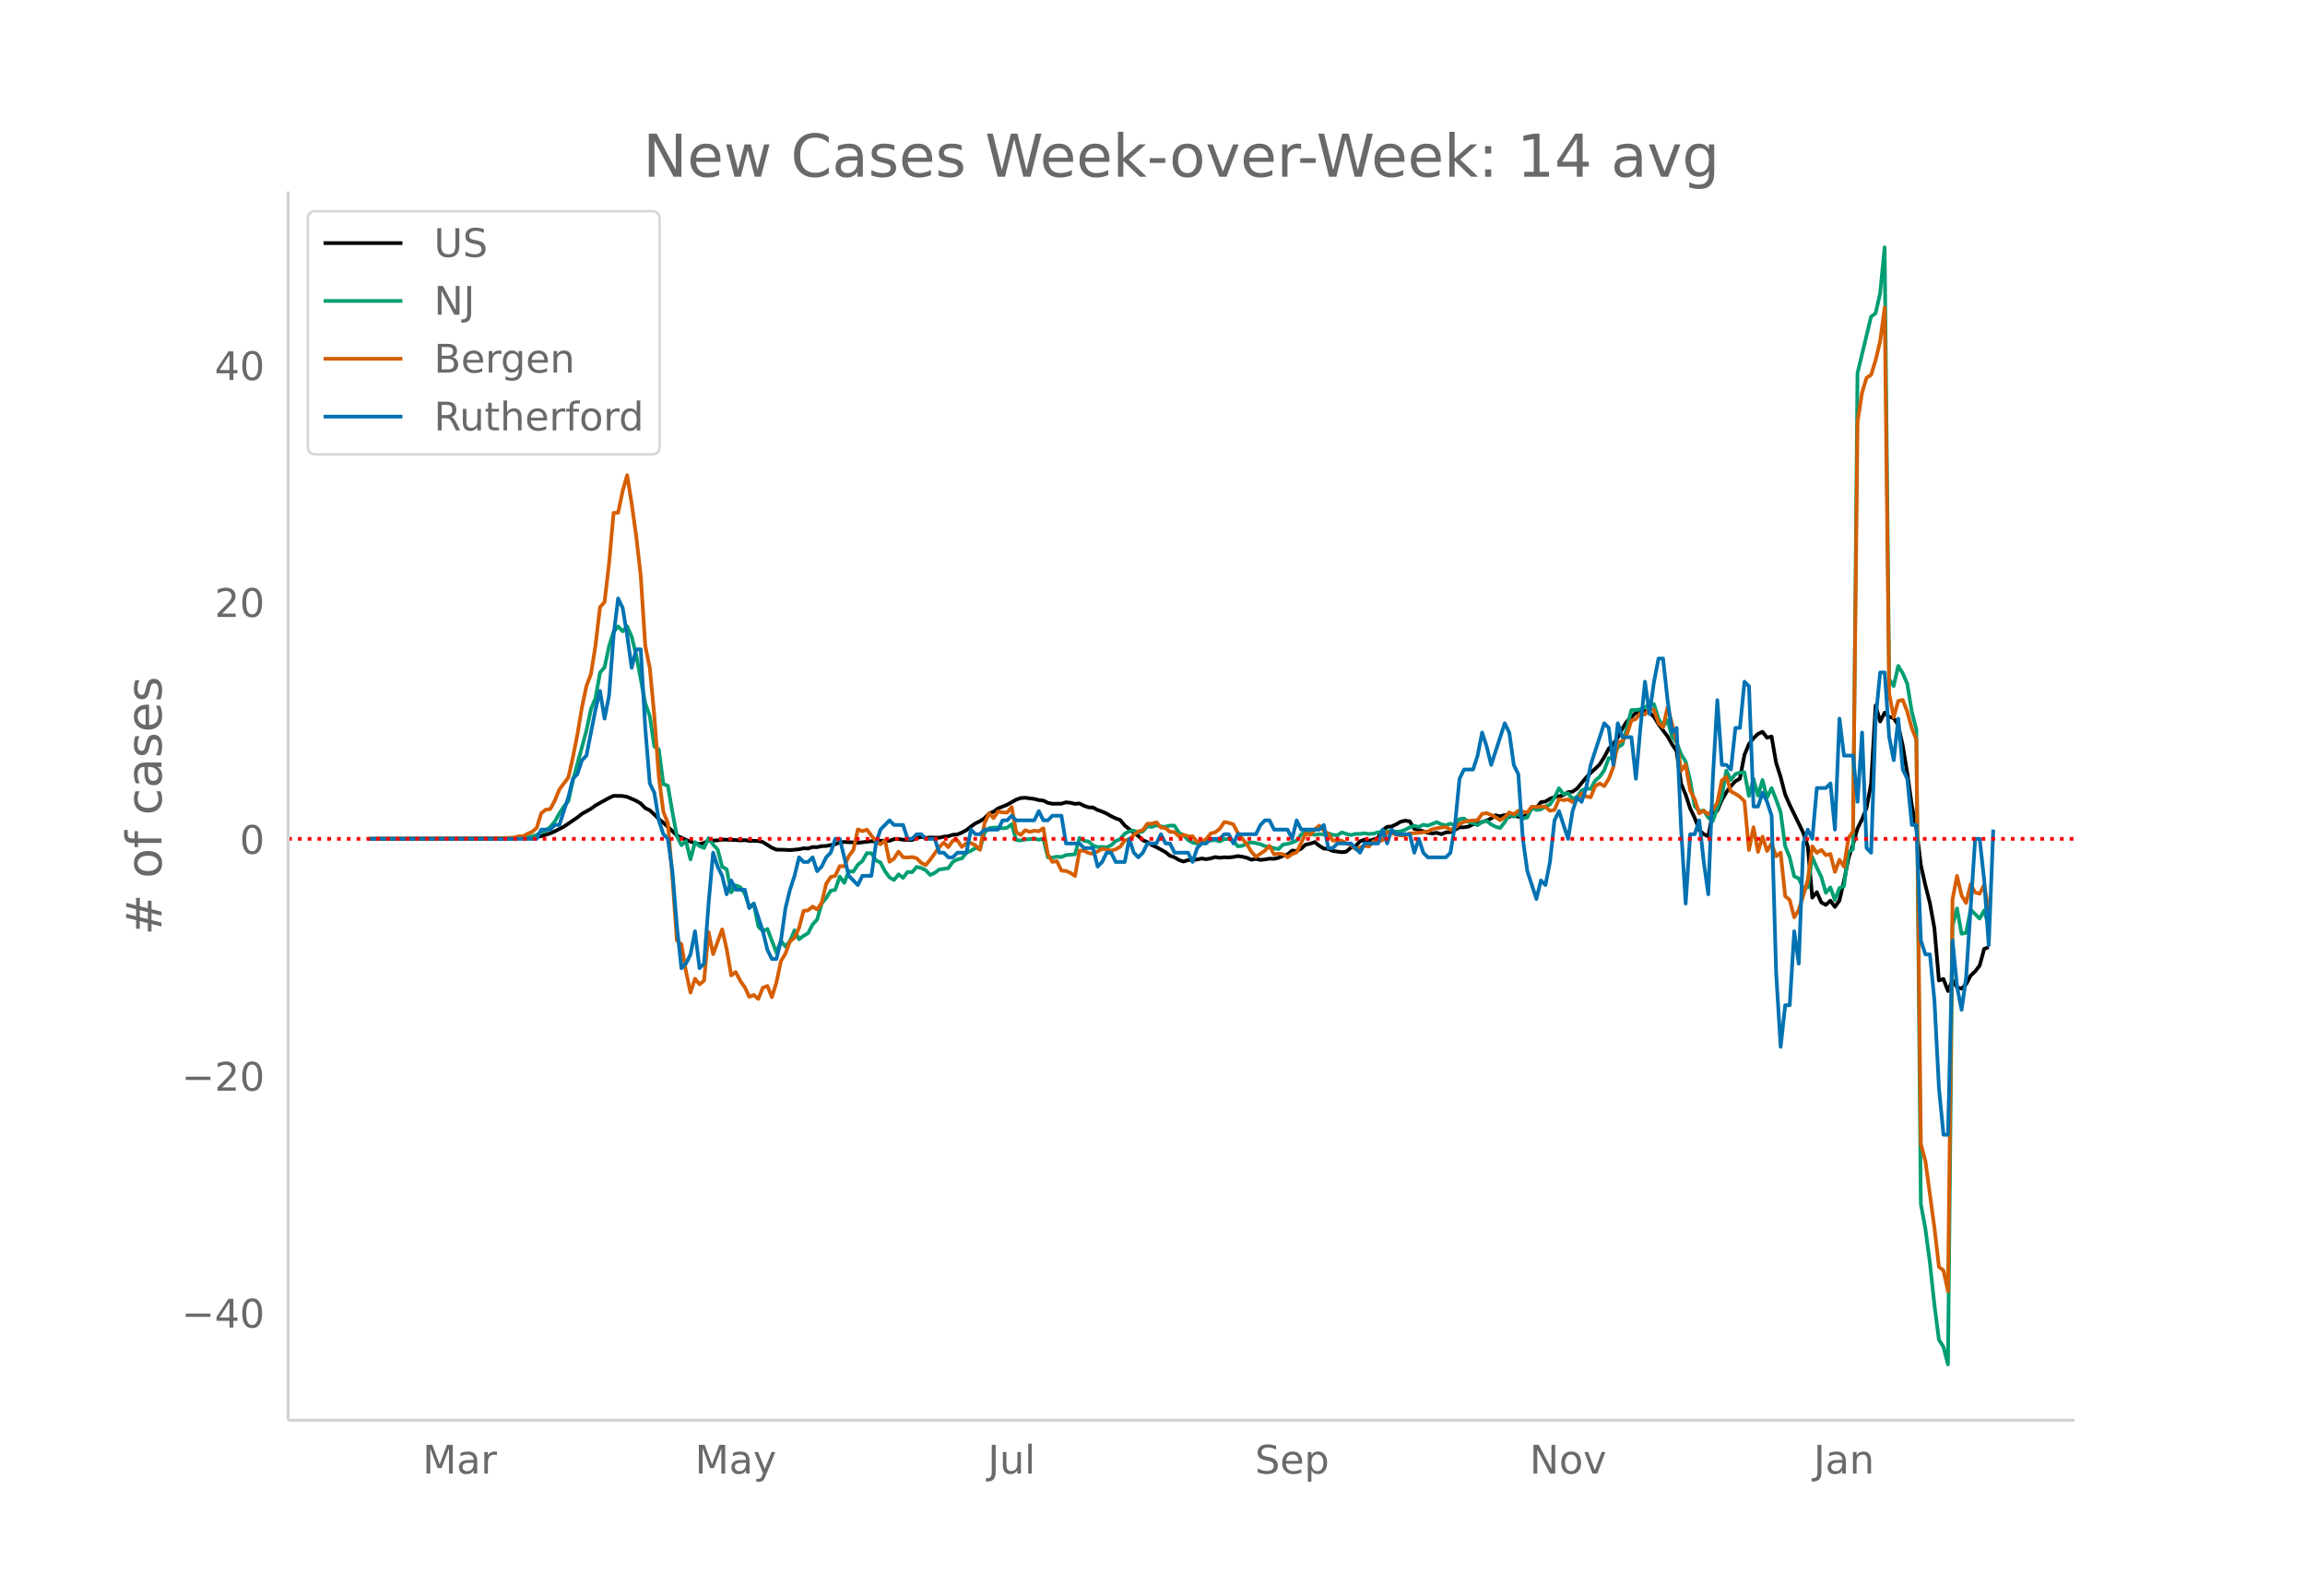 <svg height="864" viewBox="0 0 936 648" width="1248" xmlns="http://www.w3.org/2000/svg" xmlns:xlink="http://www.w3.org/1999/xlink"><defs><style>*{stroke-linecap:butt;stroke-linejoin:round}</style></defs><g id="figure_1"><path d="M0 648h936V0H0z" fill="#fff" id="patch_1"/><g id="axes_1"><path d="M117 576.72h725.4V77.76H117z" fill="none" id="patch_2"/><path clip-path="url(#pddd1d5dda1)" d="M149.973 340.625l55.107-.112 9.185-.276 1.837-.116 1.837-.228 1.837-.374 3.674-1.121 1.836-.81 3.674-1.898 5.511-3.75 1.837-1.465 3.674-2.065 1.837-1.355 5.51-3.046 1.837-.857 3.674.086 1.837.335 3.674 1.599 1.837 1.105 1.837 1.876 1.837.885 1.837 1.694 1.837 1.854 1.837 1.474 3.673 3.43 1.837 1.816 3.674 1.75 3.674 1.372 1.837.295 1.837-.427 1.837-.983 1.837.014 1.837-.1 1.837-.291 5.51.17 1.837.17 1.837-.128 1.837.3 1.837-.025 1.837.089 1.837.423 3.674 2.32 1.837.756 3.673.073 1.837.113 3.674-.341 1.837-.39 1.837.074 1.837-.57 1.837.04 1.837-.416 1.837-.068 3.674-.743 1.836-.716 1.837-.169 3.674.172 1.837.178 5.51-.67 1.838.147 1.837-.337 3.674.037 1.837-.69 1.836-.054 1.837.317 3.674.091 1.837-.752 1.837-.504 1.837.415 1.837-.176 3.674.102 1.837-.438 1.837-.164 1.837-.602 1.836-.123 1.837-.793 1.837-.97 1.837-1.47 1.837-1.272 1.837-.887 1.837-1.207 1.837-1.874 1.837-.78 1.837-1.32 3.674-1.505 3.673-2.063 1.837-.658 1.837-.106 3.674.473 1.837.469 1.837.194 1.837.92 1.837.378 3.674-.037 1.837-.546 1.836.19 1.837.428 1.837-.147 1.837.934 1.837.626 1.837.083 1.837.994 1.837.63 1.837.846 1.837 1.048 1.837.887 1.837.668 1.836 2.209 3.674 2.997 1.837 1.257 1.837 1.747 1.837.747 1.837 1.222 1.837.826 3.674 2.016 1.837 1.496 1.837.62 1.837 1.102 1.836.62 1.837-.602 1.837-.041 1.837-.207 1.837-.385 1.837.268 1.837-.288 1.837-.57 1.837.305 1.837-.214 1.837.058 1.837-.17 1.837-.374 1.836.264 1.837.432 1.837.784 1.837-.334 1.837.404 1.837-.184 1.837-.317 1.837.082 1.837-.427 1.837-.78 1.837-.599 1.837-1.569 1.836.168 1.837-.922 1.837-1.674 1.837-.352 1.837-.667 1.837 1.487 1.837 1.157 1.837.149 1.837.828 3.674.503 1.837-.235 1.837-1.637 1.836-.567 1.837-1.969 1.837-.676 1.837.441 1.837-.53 1.837-.674 1.837-3.076 1.837-1.39 1.837-.146 1.837-.86 1.837-1.072 1.837-.422 1.836.251 1.837 3.068 1.837.416 3.674 1.2 1.837.243 1.837-.249 1.837.55 1.837-.732 1.837-.104 1.837-.908 1.837-1.054 1.837.032 1.836-.312 1.837-.919 1.837-.334 3.674-1.21 1.837-.811 1.837-1.309 1.837.416 1.837-.559 1.837.799 1.837-.737 1.837.689 1.837.02 1.836-.973 1.837-2.31 1.837-.22 1.837-2.455 1.837-.238 1.837-1.136 1.837-.7 1.837-.334 1.837-.463 1.837-1.194 1.837-.19 1.837-1.26 3.673-4.454 1.837-1.925 1.837-1.65 1.837-1.817 1.837-2.893 1.837-3.487 1.837-1.81 1.837-2.75 1.837-3.563 1.837-2.895 3.674-3.562 3.673-.757 1.837.708 1.837 1.673 1.837 3.016 3.674 4.962 1.837 3.199 1.837 2.797 1.837 13.222 1.837 4.389 1.837 5.647 1.837 3.817 1.836 4.956 1.837 1.676 1.837.918 1.837-9.512 1.837-.904 1.837-4.358 1.837-3.137 1.837-2.485 1.837-1.996 1.837-1.072 1.837-9.594 1.837-4.453 1.836-2.35 1.837-1.757 1.837-.865 1.837 2.397 1.837-.493 1.837 10.641 1.837 5.762 1.837 7.119 1.837 4.198 5.51 11.368 1.838 5.462 1.836 20.885 1.837-2.221 1.837 4.18 1.837.99 1.837-1.71 1.837 2.52 1.837-2.543 1.837-7.902 1.837-9.213 1.837-5.67 1.837-6.53 1.837-3.691 1.836-4.603 1.837-9.854 1.837-31.781 1.837 6.505 1.837-3.58 1.837 1.723 1.837.5 1.837 2.9 1.837 8.287 1.837 11.075 1.837 13.085 1.837 9.272 1.837 14.99 1.836 8.226 1.837 7.23 1.837 10.227 1.837 21.215 1.837-.58 1.837 4.865 1.837-4.406 1.837 2.943 1.837.508 1.837-1.756 1.837-3.515 1.837-1.721 1.837-2.374 1.836-6.75 1.837-.76h0" fill="none" stroke="#000" stroke-linecap="round" stroke-width="1.5" id="line2d_1"/><path clip-path="url(#pddd1d5dda1)" d="M149.973 340.624l56.944-.104 5.511-.251 3.674-.623 1.837-.58 1.837-1.165 1.837-.533 1.837-1.605 1.836-2.14 1.837-3.275 1.837-2.843 1.837-2.17 1.837-8.358 5.51-20.368 1.838-8.69 1.837-4.414 1.837-10.37 1.837-2.161 1.837-8.571 1.836-5.86 1.837-2.181 1.837 2 1.837-2.04 1.837 4.279 1.837 7.391 3.674 19.56 1.837 5.283 1.837 12.264 1.837 1.219 1.837 14.105 1.836.635 1.837 10.702 1.837 9.824 1.837 3.624 1.837-1.686 1.837 7.445 1.837-7 1.837 1.616 1.837.77 1.837-4.023 1.837 2.646 1.837 1.95 1.837 7.066 1.836.986 1.837 9.41 1.837-2.87 1.837.735 1.837 2.592 1.837 5.4 1.837-1.22 1.837 9.218 1.837 1.856 1.837-.866 3.674 9.607 1.837-4.807 1.836 2.37 1.837-2.281 1.837-4.39 1.837 3.67 1.837-1.365 1.837-1.106 1.837-3.547 1.837-2.011 1.837-6.498 1.837-2.212 1.837-2.96 1.837-.374 1.836-5.357 1.837 2.533 1.837-4.734 1.837.162 1.837-2.765 1.837-1.547 1.837-3.195 1.837.043 1.837 2.927 1.837.855 1.837 3.52 1.837 2.53 1.837 1.04 1.836-2.29 1.837 1.435 1.837-2.425 1.837.1 1.837-2.123 1.837.41 1.837.928 1.837 1.915 1.837-.843 1.837-1.37 3.674-.53 1.837-2.548 1.836-1.021 1.837-.402 1.837-2.313 1.837-.74 1.837-1.252 1.837.564 1.837-6.753 1.837-1.767 1.837-.26 1.837.016 1.837.279 1.837-.202 1.836-1.454 1.837 6.428 1.837.167 1.837-.406 1.837-.109 1.837-.263 1.837.48 1.837-.426 1.837 7.554 1.837.105 1.837-.345 1.837.12 1.837-.766 3.673-.328 1.837-6.653 1.837 1.184 1.837.27 1.837 1.664 1.837.63 1.837-.108 1.837.178 1.837-.844 1.837-1.686 1.837-.812 1.836-2.19 1.837-.982 1.837-.247 1.837.824 1.837-.526 1.837-2.089 1.837.294 1.837-.72 1.837.546 1.837.104 1.837-.503 1.837.058 1.837 2.855 1.836.97 1.837 1.985 1.837 1.064 1.837.394 1.837-.731 1.837-.596 1.837.085 1.837-.208 1.837.568 1.837-.924 1.837-.054 1.837.793 1.837 2.165 1.836-.193 1.837-.975 1.837-.433 1.837.314 1.837.452 1.837.762 1.837.29 1.837.55 1.837.347 1.837-1.833 1.837-.27 1.837-.546 1.836-.781 1.837-2.425 1.837-1.435 1.837 1.063 1.837.445 1.837-.27 1.837.092 1.837-.402 1.837.623 1.837.166 1.837-1.176 1.837.607 1.837.472 1.836-.506 1.837.042 1.837-.286 1.837.302 1.837-.14 1.837-.526 1.837-.29 1.837-.166 1.837.012 1.837.197 1.837-.14 1.837-.638 1.836-1.001 1.837-.639 1.837.5 1.837-.925 1.837.367 3.674-1.407 1.837.881 1.837.41 1.837-.707 1.837.839 1.837-2.665 1.837-.248 1.836 1.44 1.837.463 1.837.809 1.837-1.273 1.837-.503 1.837 1.459 1.837.955 1.837.491 1.837-2.305 1.837-2.982 1.837.669 1.837-1.122 1.837 1.907 1.836-.425 1.837-4.092 1.837 1.048 1.837-.255 1.837-1.16 1.837-.813 1.837-2.765 1.837-3.814 1.837 2.382 1.837-.348 1.837 2.209 1.837-.685 1.836-2.638 1.837-.854 1.837.193 1.837-3.342 1.837-1.609 1.837-2.576 1.837-5.005 1.837.07 1.837-4.417 1.837-1.18 1.837-6.563 1.837-7.391 1.837-.035 1.836-.279 1.837-.835 1.837-1.075 1.837-.17 1.837 5.89 1.837 3.249 1.837-2.6 1.837 6.591 1.837 2.387 1.837 4.792 1.837 2.967 1.837 7.805 1.837 10.265 1.836 2.135 1.837-.317 1.837 2.881 1.837 1.431 1.837-5.179 1.837-4.664 1.837-10.68 1.837 3.826 1.837-2.402 1.837-.6 1.837-.139 1.837 9.6 1.836-6.896 1.837 6.757 1.837-6.289 1.837 7.12 1.837-3.844 1.837 4.583 1.837 5.114 1.837 13.811 1.837 4.526 1.837 7.735 1.837.901 1.837 4.07 1.837-.473 1.836-12.288 1.837 4.286 1.837 3.786 1.837 6.429 1.837-2.182 1.837 5.14 1.837-4.861 1.837-.754 1.837-13.774 1.837-1.272 1.837-193.292 5.51-22.936 1.837-1.376 1.837-8.092 1.837-18.685 1.837 175.318 1.837 2.831 1.837-8.188 1.837 3.013 1.837 4.243 1.837 11.31 1.837 7.194 1.837 192.738 1.836 9.925 1.837 13.82 1.837 17.122 1.837 14.253 1.837 2.904 1.837 7.117 1.837-178.091 1.837-7.067 1.837 10.27 1.837-.33 1.837-9.445 3.674 3.62 1.836-3.31 1.837 6.447h0" fill="none" stroke="#009e73" stroke-linecap="round" stroke-width="1.5" id="line2d_2"/><path clip-path="url(#pddd1d5dda1)" d="M149.973 340.624l47.76-.11 9.184-.295 1.837-.11 1.837-.516h1.837l1.837-1.032 1.837-.774 1.837-1.622 1.837-5.933 1.837-1.474 1.837-.221 1.836-3.427 1.837-4.496 3.674-4.902 1.837-8.18 1.837-9.25 1.837-11.02 1.837-8.696 1.837-4.902 1.837-11.571 1.837-15.552 1.837-2.063 1.837-15.736 1.836-20.453 1.837-.074 1.837-8.807 1.837-6.45 1.837 11.535 1.837 13.23 1.837 16.067 1.837 28.487 1.837 8.881 1.837 19.458 1.837 24.765 1.837 14.225 1.836 4.643 1.837 22.074 1.837 25.612 1.837 1.548 1.837 10.982 1.837 8.587 1.837-5.602 1.837 2.285 1.837-1.548 1.837-19.716 1.837 8.992 3.674-10.06 1.836 7.96 1.837 10.724 1.837-1.364 1.837 3.575 1.837 2.58 1.837 3.906 1.837-.737 1.837 1.584 1.837-4.532 1.837-.738 1.837 4.57 1.837-6.007 1.837-8.66 1.836-3.059 1.837-4.938 1.837-1.474 1.837-4.017 1.837-6.891 1.837-.221 1.837-1.511 1.837 1.142 1.837-2.653 1.837-7.739 1.837-2.764 1.837-.479 1.836-3.943 1.837.11 1.837-4.2 1.837-2.396 1.837-8.44 1.837.738 1.837-.627 3.674 4.828 1.837 1.142 1.837-1.695 1.837 8.771 1.837-1.29 1.836-2.837 1.837 2.284 1.837.11 1.837-.183 1.837.479 1.837 1.842 1.837.958 1.837-2.21 3.674-5.123 1.837-1.806 1.837 1.843 1.837-2.654 1.836-.147 1.837 2.727 1.837-1.548 1.837-.037 1.837.922 1.837 1.842 1.837-10.76 1.837-4.054 1.837 1.88 1.837-2.654 1.837.368 1.837.074 1.836-2.248 1.837 10.135 1.837 1.216 1.837-1.917 1.837.627 1.837-.442 1.837.22 1.837-1.215L425.51 347l1.837 2.985 1.837-.295 1.837 3.833 1.837.147 1.836.774 1.837 1.253 1.837-10.282 1.837.037 1.837.958 1.837.258 1.837-.921 1.837-1.069 1.837.295 1.837.442 1.837-.553 1.837-.995 1.836-2.653 1.837-.368 1.837-1.77 1.837-1.473 1.837-.516 1.837-2.617 1.837.037 1.837-.59 1.837 2.1 1.837.222 1.837 1.548 1.837.074 1.837 1.768 1.836-.663 1.837.627h1.837l1.837 2.248 1.837-.222 1.837-.884 1.837-2.285 1.837-.479 1.837-1.437 1.837-2.727 1.837.331 1.837.59 1.837 3.538 3.673 4.606 1.837 2.985 1.837 2.064 3.674-2.506 1.837-1.953 1.837 3.464 1.837-.258 1.837.184 1.837 1.253 1.837-1.29 1.836-.7 3.674-7.628 1.837.553 1.837-2.248 1.837-1.511 1.837 1.99 1.837 1.327 1.837 2.763 1.837-.147 1.837.184 1.837 1.069 1.837.59 1.836 1.695 1.837-.553 1.837-.737 1.837.258 1.837-2.174 1.837.147 1.837-.553 1.837-3.206 1.837.332 1.837.663 1.837.295 1.837.037 1.836-.81 3.674-.259 3.674-.516 1.837-.958 1.837-.405 3.674-.516 1.837 1.142 1.837-.774 1.837-1.584 1.837-.848 1.836-.405 3.674-.295 1.837-2.543 1.837-.295 1.837.737 1.837.922 1.837 1.216 1.837-1.253 1.837-1.917 1.837.774 1.837-1.437 1.837.442 1.836.185 1.837-2.285 1.837.147 1.837-.22 1.837.073 1.837 1.658 1.837-.368 1.837-4.386 1.837.442 1.837-.294 1.837 1.068 1.837-1.105 1.836-2.432 1.837 1.253 1.837.331 1.837-4.496 1.837-1.105 1.837 1.068 1.837-2.91 1.837-4.755 1.837-10.024 1.837-.663 1.837-2.616 1.837-5.565 1.837-.737 1.836-2.285 1.837.48 1.837-2.433 1.837.553 1.837 5.343 1.837 1.77 1.837-8.219 3.674 13.71 1.837 12.123 1.837-2.506 1.837 10.54 1.837 3.538 1.836 5.749 1.837-1.106 1.837 1.511 1.837-1.842 1.837-2.875 1.837-9.065 1.837-1.511 1.837 5.97 1.837.958 1.837 1.216 1.837 1.843 1.837 19.752 1.836-9.213 1.837 9.987 1.837-6.191 1.837 5.823 1.837-3.022 1.837 5.196 1.837-1.511 1.837 17.652 1.837 1.585 1.837 7.038 1.837-2.985 1.837-5.822 1.837-6.228 1.836-13.783 1.837 2.617 1.837-1.18 1.837 2.138 1.837-.48 1.837 7.26 1.837-4.9 1.837 2.763 1.837-11.535 1.837-2.763 1.837-166.313 1.837-11.83 1.836-6.044 1.837-1.179 1.837-5.97 1.837-7.665 1.837-13.746 1.837 156.916 1.837 9.508 1.837-6.634 1.837-.405 1.837 4.754 1.837 6.707 1.837 4.606 1.837 164.213 1.836 6.891 3.674 27.123 1.837 15.92 1.837 1.437 1.837 8.44 1.837-159.164 1.837-9.471 1.837 7.886 1.837 3.096 1.837-7.629 1.837 3.354 1.837.516 1.836-3.612 1.837 10.65h0" fill="none" stroke="#d55e00" stroke-linecap="round" stroke-width="1.5" id="line2d_3"/><path clip-path="url(#pddd1d5dda1)" d="M149.973 340.624h67.966l1.837-3.753h3.674l1.836-1.877h1.837l3.674-11.262 1.837-7.508 1.837-1.877 1.837-5.63 1.837-1.877 3.674-18.77 1.837-7.507 1.837 11.261 1.837-9.385 1.836-24.4 1.837-15.015 1.837 3.754 1.837 11.261 1.837 13.139 1.837-7.508h1.837l1.837 31.908 1.837 22.523 1.837 3.754 1.837 11.262 1.837 5.63 1.836 1.877 1.837 13.139 1.837 22.523 1.837 16.893 1.837-1.877 1.837-3.754 1.837-9.385 1.837 15.016 1.837-1.877 1.837-24.4 1.837-20.647 1.837 5.631 1.837 3.754 1.836 7.508 1.837-5.631 1.837 3.754h3.674l1.837 7.507 1.837-1.877 3.674 11.262 1.837 7.508 1.837 3.754h1.837l1.837-7.508 1.836-13.139 1.837-7.507 1.837-5.631 1.837-7.508 1.837 1.877h1.837l1.837-1.877 1.837 5.63 1.837-1.876 1.837-3.754 1.837-1.877 1.837-5.63h1.836l3.674 15.015 3.674 3.754 1.837-3.754h3.674l1.837-13.139 1.837-5.63 3.674-3.754 1.837 1.877h3.673l1.837 5.63h1.837l1.837-1.877h1.837l1.837 1.877h3.674l1.837 5.631h1.837l1.837 1.877h1.837l1.836-1.877h3.674l1.837-9.384 1.837 1.876h1.837l1.837-1.876h5.51l1.838-3.754h1.837l1.836-1.877 1.837 1.877H420l1.837-3.754 1.837 3.754h1.837l1.837-1.877h3.674l1.837 11.261h5.51l1.837 1.877h3.674l1.837 7.508 1.837-1.877 1.837-3.754h1.837l1.837 3.754h3.673l1.837-9.385 1.837 5.631 1.837 1.877 1.837-1.877 1.837-3.754h3.674l1.837-3.754 1.837 3.754h1.837l1.837 3.754h5.51l1.837 3.754 1.837-5.63 1.837-1.878h1.837l1.837-1.877h3.674l1.837-1.877h1.837l1.837 3.754 1.837-3.754h7.347l1.837-3.753 1.837-1.877h1.837l1.837 3.754h5.51l1.838 3.753 1.836-7.507 1.837 3.754h7.348l1.837-1.877 1.837 9.384h1.837l1.837-1.877h5.51l3.674 3.754 1.837-3.754h5.511l1.837-5.63 1.837 5.63 1.837-5.63 1.837 1.876h5.51l1.837 7.508 1.837-5.63 1.837 5.63 1.837 1.877h7.348l1.837-1.877 1.837-11.261 1.837-18.77 1.837-3.754h3.673l1.837-5.63 1.837-9.385 1.837 5.63 1.837 7.508 5.51-16.892 1.838 3.754 1.837 13.138 1.837 3.754 1.837 26.277 1.836 13.139 3.674 11.262 1.837-7.508 1.837 1.877 1.837-9.385 1.837-16.892 1.837-3.754 3.674 11.261 1.837-11.261 1.837-5.631 1.836 1.877 1.837-5.63 1.837-9.386 5.511-16.892 1.837 1.877 1.837 15.015 1.837-16.892 1.837 5.63h3.674l1.837 16.893 1.836-20.646 1.837-18.77 1.837 13.14 1.837-13.14 1.837-9.384h1.837l1.837 16.892 1.837 13.139 1.837-1.877 1.837 41.293 1.837 30.03 1.837-28.154h1.837l1.836-5.63 1.837 16.892 1.837 13.139 1.837-46.924 1.837-31.908 1.837 26.277h1.837l1.837 1.877 1.837-16.892h1.837l1.837-18.77 1.837 1.878 1.836 48.8h1.837l1.837-5.63 1.837 3.753 1.837 5.63 1.837 63.816 1.837 30.031 1.837-16.892h1.837l1.837-30.03 1.837 13.138 1.837-48.8 1.837-5.631 1.836 3.753 1.837-20.646h3.674l1.837-1.877 1.837 18.77 1.837-45.047 1.837 15.016h3.674l1.837 18.769 1.837-28.154 1.836 46.923 1.837 1.877 1.837-54.43 1.837-18.77h1.837l1.837 26.277 1.837 9.385 1.837-16.893 1.837 20.646 1.837 3.754 1.837 18.77h1.837l1.837 46.923 1.836 5.63h1.837l1.837 18.77 1.837 35.662 1.837 18.77h1.837l1.837-78.832 1.837 18.77 1.837 9.384 1.837-13.139 3.674-56.308h1.837l1.836 16.893 1.837 26.277 1.837-46.923h0" fill="none" stroke="#0072b2" stroke-linecap="round" stroke-width="1.5" id="line2d_4"/><path clip-path="url(#pddd1d5dda1)" d="M117 340.624h725.4" fill="none" stroke="red" stroke-dasharray="1.5,2.475" stroke-width="1.5" id="line2d_5"/><path d="M117 576.72V77.76" fill="none" stroke="#d3d3d3" stroke-linecap="square" stroke-width="1.25" id="patch_3"/><path d="M117 576.72h725.4" fill="none" stroke="#d3d3d3" stroke-linecap="square" stroke-width="1.25" id="patch_4"/><g id="matplotlib.axis_1"><g id="xtick_1"><g transform="matrix(.16 0 0 -.16 171.617 598.378)" fill="#696969" id="text_1"><defs><path d="M9.813 72.906h14.703l18.593-49.61 18.703 49.61h14.704V0H66.89v64.016l-18.797-50h-9.907l-18.796 50V0H9.813z" id="DejaVuSans-77"/><path d="M34.281 27.484q-10.89 0-15.093-2.484-4.204-2.484-4.204-8.5 0-4.781 3.157-7.594 3.156-2.797 8.562-2.797 7.485 0 12 5.297 4.516 5.297 4.516 14.078v2zm17.922 3.72V0H43.22v8.297Q40.14 3.328 35.547.953q-4.594-2.375-11.234-2.375-8.391 0-13.36 4.719Q6 8.016 6 15.922q0 9.219 6.172 13.906 6.187 4.688 18.437 4.688h12.61v.89q0 6.203-4.078 9.594-4.078 3.39-11.453 3.39-4.688 0-9.141-1.124-4.438-1.125-8.531-3.375v8.312q4.921 1.906 9.562 2.844 4.64.953 9.031.953 11.875 0 17.735-6.156 5.86-6.14 5.86-18.64z" id="DejaVuSans-97"/><path d="M41.11 46.297q-1.516.875-3.297 1.281Q36.03 48 33.89 48q-7.625 0-11.703-4.953-4.079-4.953-4.079-14.234V0H9.08v54.688h9.03v-8.5q2.844 4.984 7.375 7.39Q30.031 56 36.531 56q.922 0 2.047-.125 1.125-.11 2.484-.36z" id="DejaVuSans-114"/></defs><use xlink:href="#DejaVuSans-77"/><use x="86.279" xlink:href="#DejaVuSans-97"/><use x="147.559" xlink:href="#DejaVuSans-114"/></g></g><g id="xtick_2"><g transform="matrix(.16 0 0 -.16 282.223 598.378)" fill="#696969" id="text_2"><defs><path d="M32.172-5.078q-3.797-9.766-7.422-12.735-3.61-2.984-9.656-2.984H7.906v7.516h5.282q3.703 0 5.75 1.765Q21-9.766 23.483-3.219l1.61 4.094-22.11 53.813H12.5l17.094-42.766 17.093 42.766h9.516z" id="DejaVuSans-121"/></defs><use xlink:href="#DejaVuSans-77"/><use x="86.279" xlink:href="#DejaVuSans-97"/><use x="147.559" xlink:href="#DejaVuSans-121"/></g></g><g id="xtick_3"><g transform="matrix(.16 0 0 -.16 401.163 598.378)" fill="#696969" id="text_3"><defs><path d="M9.813 72.906h9.859V5.078q0-13.187-5-19.14-5-5.954-16.094-5.954h-3.75v8.297h3.078q6.531 0 9.219 3.672Q9.813-4.39 9.813 5.078z" id="DejaVuSans-74"/><path d="M8.5 21.578v33.11h8.984V21.922q0-7.766 3.016-11.656 3.031-3.875 9.094-3.875 7.265 0 11.484 4.64 4.234 4.64 4.234 12.656v31h8.985V0h-8.984v8.406Q42.047 3.422 37.718 1q-4.313-2.422-10.032-2.422-9.421 0-14.312 5.86Q8.5 10.296 8.5 21.578zM31.11 56z" id="DejaVuSans-117"/><path d="M9.422 75.984h8.984V0H9.422z" id="DejaVuSans-108"/></defs><use xlink:href="#DejaVuSans-74"/><use x="29.492" xlink:href="#DejaVuSans-117"/><use x="92.871" xlink:href="#DejaVuSans-108"/></g></g><g id="xtick_4"><g transform="matrix(.16 0 0 -.16 509.625 598.378)" fill="#696969" id="text_4"><defs><path d="M53.516 70.516V60.89q-5.61 2.687-10.594 4-4.984 1.328-9.625 1.328-8.047 0-12.422-3.125t-4.375-8.89q0-4.845 2.906-7.313 2.907-2.453 11.016-3.97l5.953-1.218q11.031-2.11 16.281-7.406 5.25-5.297 5.25-14.172 0-10.61-7.11-16.078-7.093-5.469-20.812-5.469-5.172 0-11.015 1.172Q13.14.922 6.89 3.219v10.156q6-3.36 11.765-5.078 5.766-1.703 11.328-1.703 8.438 0 13.032 3.312 4.593 3.328 4.593 9.485 0 5.359-3.297 8.39-3.296 3.032-10.812 4.547L27.484 33.5q-11.03 2.188-15.968 6.875-4.922 4.688-4.922 13.047 0 9.672 6.812 15.234 6.813 5.563 18.766 5.563 5.14 0 10.453-.938 5.328-.922 10.89-2.765z" id="DejaVuSans-83"/><path d="M56.203 29.594v-4.39H14.891q.593-9.282 5.593-14.142 5-4.859 13.938-4.859 5.172 0 10.031 1.266 4.86 1.265 9.656 3.812v-8.5Q49.266.734 44.187-.344 39.11-1.422 33.892-1.422q-13.094 0-20.735 7.61-7.64 7.625-7.64 20.625 0 13.421 7.25 21.296Q20.016 56 32.328 56q11.031 0 17.453-7.11 6.422-7.093 6.422-19.296zm-8.984 2.64q-.094 7.36-4.125 11.75-4.032 4.407-10.672 4.407-7.516 0-12.031-4.25-4.516-4.25-5.203-11.97z" id="DejaVuSans-101"/><path d="M18.11 8.203v-29H9.077v75.484h9.031v-8.296q2.844 4.875 7.157 7.234Q29.594 56 35.594 56q9.968 0 16.187-7.906 6.235-7.907 6.235-20.797T51.78 6.484q-6.218-7.906-16.187-7.906-6 0-10.328 2.375-4.313 2.375-7.157 7.25zm30.578 19.094q0 9.906-4.079 15.547-4.078 5.64-11.203 5.64-7.14 0-11.218-5.64-4.079-5.64-4.079-15.547 0-9.906 4.078-15.547 4.079-5.64 11.22-5.64 7.124 0 11.202 5.64t4.078 15.547z" id="DejaVuSans-112"/></defs><use xlink:href="#DejaVuSans-83"/><use x="63.477" xlink:href="#DejaVuSans-101"/><use x="125" xlink:href="#DejaVuSans-112"/></g></g><g id="xtick_5"><g transform="matrix(.16 0 0 -.16 621.142 598.378)" fill="#696969" id="text_5"><defs><path d="M9.813 72.906h13.28l32.329-60.984v60.984h9.562V0h-13.28L19.39 60.984V0H9.813z" id="DejaVuSans-78"/><path d="M30.61 48.39q-7.22 0-11.422-5.64-4.204-5.64-4.204-15.453 0-9.813 4.172-15.453 4.188-5.64 11.453-5.64 7.188 0 11.375 5.655 4.203 5.672 4.203 15.438 0 9.719-4.203 15.406-4.187 5.688-11.375 5.688zm0 7.61q11.718 0 18.406-7.625 6.703-7.61 6.703-21.078 0-13.422-6.703-21.078-6.688-7.64-18.407-7.64-11.765 0-18.437 7.64-6.656 7.656-6.656 21.078 0 13.469 6.656 21.078Q18.844 56 30.609 56z" id="DejaVuSans-111"/><path d="M2.984 54.688H12.5L29.594 8.797l17.093 45.89h9.516L35.687 0H23.485z" id="DejaVuSans-118"/></defs><use xlink:href="#DejaVuSans-78"/><use x="74.805" xlink:href="#DejaVuSans-111"/><use x="135.986" xlink:href="#DejaVuSans-118"/></g></g><g id="xtick_6"><g transform="matrix(.16 0 0 -.16 736.476 598.378)" fill="#696969" id="text_6"><defs><path d="M54.89 33.016V0h-8.984v32.719q0 7.765-3.031 11.61-3.031 3.858-9.078 3.858-7.281 0-11.484-4.64-4.204-4.625-4.204-12.64V0H9.08v54.688h9.03v-8.5q3.235 4.937 7.594 7.374Q30.078 56 35.797 56q9.422 0 14.25-5.828 4.844-5.828 4.844-17.156z" id="DejaVuSans-110"/></defs><use xlink:href="#DejaVuSans-74"/><use x="29.492" xlink:href="#DejaVuSans-97"/><use x="90.771" xlink:href="#DejaVuSans-110"/></g></g></g><g id="matplotlib.axis_2"><g id="ytick_1"><g transform="matrix(.16 0 0 -.16 73.733 539.083)" fill="#696969" id="text_7"><defs><path d="M10.594 35.5h62.593v-8.297H10.594z" id="DejaVuSans-8722"/><path d="M37.797 64.313L12.89 25.39h24.906zm-2.594 8.593H47.61V25.391h10.407v-8.203H47.609V0h-9.812v17.188H4.89v9.515z" id="DejaVuSans-52"/><path d="M31.781 66.406q-7.61 0-11.453-7.5Q16.5 51.422 16.5 36.375q0-14.984 3.828-22.484 3.844-7.5 11.453-7.5 7.672 0 11.5 7.5 3.844 7.5 3.844 22.484 0 15.047-3.844 22.531-3.828 7.5-11.5 7.5zm0 7.813q12.266 0 18.735-9.703 6.468-9.688 6.468-28.141 0-18.406-6.468-28.11-6.47-9.687-18.735-9.687-12.25 0-18.718 9.688-6.47 9.703-6.47 28.109 0 18.453 6.47 28.14Q19.53 74.22 31.78 74.22z" id="DejaVuSans-48"/></defs><use xlink:href="#DejaVuSans-8722"/><use x="83.789" xlink:href="#DejaVuSans-52"/><use x="147.412" xlink:href="#DejaVuSans-48"/></g></g><g id="ytick_2"><g transform="matrix(.16 0 0 -.16 73.733 442.893)" fill="#696969" id="text_8"><defs><path d="M19.188 8.297h34.421V0H7.33v8.297q5.609 5.812 15.296 15.594 9.703 9.797 12.188 12.64 4.734 5.313 6.609 9 1.89 3.688 1.89 7.25 0 5.813-4.078 9.469-4.078 3.672-10.625 3.672-4.64 0-9.797-1.61-5.14-1.609-11-4.89v9.969Q13.767 71.78 18.938 73q5.188 1.219 9.485 1.219 11.328 0 18.062-5.672 6.735-5.656 6.735-15.125 0-4.5-1.688-8.531-1.672-4.016-6.125-9.485-1.218-1.422-7.765-8.187-6.532-6.766-18.453-18.922z" id="DejaVuSans-50"/></defs><use xlink:href="#DejaVuSans-8722"/><use x="83.789" xlink:href="#DejaVuSans-50"/><use x="147.412" xlink:href="#DejaVuSans-48"/></g></g><g id="ytick_3"><use xlink:href="#DejaVuSans-48" transform="matrix(.16 0 0 -.16 97.32 346.703)" fill="#696969" id="text_9"/></g><g id="ytick_4"><g transform="matrix(.16 0 0 -.16 87.14 250.513)" fill="#696969" id="text_10"><use xlink:href="#DejaVuSans-50"/><use x="63.623" xlink:href="#DejaVuSans-48"/></g></g><g id="ytick_5"><g transform="matrix(.16 0 0 -.16 87.14 154.324)" fill="#696969" id="text_11"><use xlink:href="#DejaVuSans-52"/><use x="63.623" xlink:href="#DejaVuSans-48"/></g></g><g transform="matrix(0 -.2 -.2 0 65.573 379.813)" fill="#696969" id="text_12"><defs><path d="M51.125 44H36.922l-4.11-16.313h14.313zm-7.328 27.781l-5.078-20.265h14.265L58.11 71.78h7.813L60.89 51.516h15.234V44h-17.14l-4-16.313h15.53V20.22H53.079L48 0h-7.813l5.032 20.219H30.906L25.875 0h-7.86l5.079 20.219H7.719v7.468h17.187L29 44H13.281v7.516h17.625l4.985 20.265z" id="DejaVuSans-35"/><path d="M37.11 75.984V68.5h-8.594q-4.828 0-6.72-1.953-1.874-1.953-1.874-7.031v-4.828h14.797v-6.985H19.922V0H10.89v47.703H2.297v6.984h8.594V58.5q0 9.125 4.25 13.297 4.25 4.187 13.468 4.187z" id="DejaVuSans-102"/><path d="M48.781 52.594v-8.407q-3.812 2.11-7.64 3.157-3.828 1.047-7.735 1.047-8.75 0-13.593-5.547-4.829-5.532-4.829-15.547 0-10.016 4.829-15.563 4.843-5.53 13.593-5.53 3.907 0 7.735 1.046 3.828 1.047 7.64 3.156V2.094Q45.016.344 40.984-.531q-4.015-.89-8.562-.89-12.36 0-19.64 7.765-7.266 7.765-7.266 20.953 0 13.375 7.343 21.031Q20.22 56 33.016 56q4.14 0 8.093-.86 3.953-.843 7.672-2.546z" id="DejaVuSans-99"/><path d="M44.281 53.078v-8.5q-3.797 1.953-7.906 2.922-4.094.984-8.5.984-6.688 0-10.031-2.047-3.344-2.046-3.344-6.156 0-3.125 2.39-4.906 2.391-1.781 9.626-3.39l3.078-.688q9.562-2.047 13.593-5.781 4.032-3.735 4.032-10.422 0-7.625-6.032-12.078-6.03-4.438-16.578-4.438-4.39 0-9.156.86Q10.688.296 5.422 2v9.281q4.984-2.594 9.812-3.89 4.829-1.282 9.579-1.282 6.343 0 9.75 2.172 3.421 2.172 3.421 6.125 0 3.656-2.468 5.61-2.453 1.953-10.813 3.765l-3.125.735q-8.344 1.75-12.062 5.39-3.704 3.64-3.704 9.985 0 7.718 5.47 11.906Q16.75 56 26.811 56q4.97 0 9.36-.734 4.406-.72 8.11-2.188z" id="DejaVuSans-115"/></defs><use xlink:href="#DejaVuSans-35"/><use x="83.789" xlink:href="#DejaVuSans-32"/><use x="115.576" xlink:href="#DejaVuSans-111"/><use x="176.758" xlink:href="#DejaVuSans-102"/><use x="211.963" xlink:href="#DejaVuSans-32"/><use x="243.75" xlink:href="#DejaVuSans-99"/><use x="298.73" xlink:href="#DejaVuSans-97"/><use x="360.01" xlink:href="#DejaVuSans-115"/><use x="412.109" xlink:href="#DejaVuSans-101"/><use x="473.633" xlink:href="#DejaVuSans-115"/></g></g><g transform="matrix(.24 0 0 -.24 261.11 71.76)" fill="#696969" id="text_13"><defs><path d="M4.203 54.688h8.985l11.234-42.672 11.172 42.672h10.593l11.235-42.672 11.187 42.672h8.985L63.28 0H52.688L40.922 44.828 29.109 0H18.5z" id="DejaVuSans-119"/><path d="M64.406 67.281v-10.39q-4.984 4.64-10.625 6.922-5.64 2.296-11.984 2.296-12.5 0-19.14-7.64-6.641-7.64-6.641-22.094 0-14.406 6.64-22.047 6.64-7.64 19.14-7.64 6.345 0 11.985 2.296 5.64 2.297 10.625 6.938V5.609Q59.234 2.094 53.437.33q-5.78-1.75-12.218-1.75-16.563 0-26.094 10.124-9.516 10.14-9.516 27.672 0 17.578 9.516 27.703 9.531 10.14 26.094 10.14 6.531 0 12.312-1.734 5.797-1.734 10.875-5.203z" id="DejaVuSans-67"/><path d="M3.328 72.906h9.953L28.61 11.281l15.282 61.625h11.093l15.328-61.625 15.282 61.625h10.015L77.297 0H64.89L49.516 63.281 33.984 0H21.578z" id="DejaVuSans-87"/><path d="M9.078 75.984h9.031V31.11l26.813 23.578H56.39l-29-25.578L57.625 0H45.906L18.11 26.703V0H9.08z" id="DejaVuSans-107"/><path d="M4.89 31.39h26.313v-8H4.891z" id="DejaVuSans-45"/><path d="M11.719 12.406h10.297V0H11.719zm0 39.297h10.297v-12.39H11.719z" id="DejaVuSans-58"/><path d="M12.406 8.297h16.11v55.625l-17.532-3.516v8.985l17.438 3.515h9.86V8.296H54.39V0H12.406z" id="DejaVuSans-49"/><path d="M45.406 27.984q0 9.766-4.031 15.125-4.016 5.375-11.297 5.375-7.219 0-11.25-5.375-4.031-5.359-4.031-15.125 0-9.718 4.031-15.093t11.25-5.375q7.281 0 11.297 5.375 4.031 5.375 4.031 15.093zm8.985-21.203q0-13.953-6.203-20.765Q42-20.797 29.203-20.797q-4.734 0-8.937.703-4.203.703-8.157 2.172v8.735q3.954-2.141 7.813-3.157 3.86-1.031 7.86-1.031 8.843 0 13.234 4.61 4.39 4.609 4.39 13.937v4.453q-2.781-4.844-7.125-7.234Q33.938 0 27.875 0 17.828 0 11.672 7.656q-6.156 7.672-6.156 20.328 0 12.688 6.156 20.344Q17.828 56 27.875 56q6.063 0 10.406-2.39 4.344-2.391 7.125-7.22v8.297h8.985z" id="DejaVuSans-103"/></defs><use xlink:href="#DejaVuSans-78"/><use x="74.805" xlink:href="#DejaVuSans-101"/><use x="136.328" xlink:href="#DejaVuSans-119"/><use x="218.115" xlink:href="#DejaVuSans-32"/><use x="249.902" xlink:href="#DejaVuSans-67"/><use x="319.727" xlink:href="#DejaVuSans-97"/><use x="381.006" xlink:href="#DejaVuSans-115"/><use x="433.105" xlink:href="#DejaVuSans-101"/><use x="494.629" xlink:href="#DejaVuSans-115"/><use x="546.729" xlink:href="#DejaVuSans-32"/><use x="578.516" xlink:href="#DejaVuSans-87"/><use x="671.518" xlink:href="#DejaVuSans-101"/><use x="733.041" xlink:href="#DejaVuSans-101"/><use x="794.564" xlink:href="#DejaVuSans-107"/><use x="852.475" xlink:href="#DejaVuSans-45"/><use x="890.434" xlink:href="#DejaVuSans-111"/><use x="951.615" xlink:href="#DejaVuSans-118"/><use x="1010.795" xlink:href="#DejaVuSans-101"/><use x="1072.318" xlink:href="#DejaVuSans-114"/><use x="1107.057" xlink:href="#DejaVuSans-45"/><use x="1139.141" xlink:href="#DejaVuSans-87"/><use x="1232.143" xlink:href="#DejaVuSans-101"/><use x="1293.666" xlink:href="#DejaVuSans-101"/><use x="1355.189" xlink:href="#DejaVuSans-107"/><use x="1413.1" xlink:href="#DejaVuSans-58"/><use x="1446.791" xlink:href="#DejaVuSans-32"/><use x="1478.578" xlink:href="#DejaVuSans-49"/><use x="1542.201" xlink:href="#DejaVuSans-52"/><use x="1605.824" xlink:href="#DejaVuSans-32"/><use x="1637.611" xlink:href="#DejaVuSans-97"/><use x="1698.891" xlink:href="#DejaVuSans-118"/><use x="1758.07" xlink:href="#DejaVuSans-103"/></g><g id="legend_1"><path d="M128.2 184.5h136.45q3.2 0 3.2-3.2V88.96q0-3.2-3.2-3.2H128.2q-3.2 0-3.2 3.2v92.34q0 3.2 3.2 3.2z" fill="none" opacity=".8" stroke="#ccc" id="patch_5"/><path d="M131.4 98.718h32" fill="none" stroke="#000" stroke-linecap="round" stroke-width="1.5" id="line2d_6"/><g transform="matrix(.16 0 0 -.16 176.2 104.317)" fill="#696969" id="text_14"><defs><path d="M8.688 72.906h9.921V28.61q0-11.718 4.235-16.875 4.25-5.14 13.781-5.14 9.469 0 13.719 5.14 4.25 5.157 4.25 16.875v44.297H64.5V27.391q0-14.25-7.063-21.532-7.046-7.28-20.812-7.28-13.828 0-20.89 7.28-7.047 7.282-7.047 21.532z" id="DejaVuSans-85"/></defs><use xlink:href="#DejaVuSans-85"/><use x="73.193" xlink:href="#DejaVuSans-83"/></g><path d="M131.4 122.203h32" fill="none" stroke="#009e73" stroke-linecap="round" stroke-width="1.5" id="line2d_8"/><g transform="matrix(.16 0 0 -.16 176.2 127.802)" fill="#696969" id="text_15"><use xlink:href="#DejaVuSans-78"/><use x="74.805" xlink:href="#DejaVuSans-74"/></g><path d="M131.4 145.688h32" fill="none" stroke="#d55e00" stroke-linecap="round" stroke-width="1.5" id="line2d_10"/><g transform="matrix(.16 0 0 -.16 176.2 151.287)" fill="#696969" id="text_16"><defs><path d="M19.672 34.813V8.108H35.5q7.953 0 11.781 3.297 3.844 3.297 3.844 10.078 0 6.844-3.844 10.078-3.828 3.25-11.781 3.25zm0 29.984V42.828h14.61q7.218 0 10.75 2.703 3.546 2.719 3.546 8.282 0 5.515-3.547 8.25-3.531 2.734-10.75 2.734zm-9.86 8.11h25.204q11.28 0 17.375-4.688Q58.5 63.53 58.5 54.89q0-6.703-3.125-10.657-3.125-3.953-9.188-4.922 7.282-1.562 11.313-6.53 4.031-4.954 4.031-12.376 0-9.765-6.64-15.093Q48.25 0 35.984 0H9.812z" id="DejaVuSans-66"/></defs><use xlink:href="#DejaVuSans-66"/><use x="68.604" xlink:href="#DejaVuSans-101"/><use x="130.127" xlink:href="#DejaVuSans-114"/><use x="169.49" xlink:href="#DejaVuSans-103"/><use x="232.967" xlink:href="#DejaVuSans-101"/><use x="294.49" xlink:href="#DejaVuSans-110"/></g><path d="M131.4 169.173h32" fill="none" stroke="#0072b2" stroke-linecap="round" stroke-width="1.5" id="line2d_12"/><g transform="matrix(.16 0 0 -.16 176.2 174.773)" fill="#696969" id="text_17"><defs><path d="M44.39 34.188q3.172-1.079 6.172-4.594 3-3.516 6.032-9.672L66.609 0H56l-9.313 18.703q-3.624 7.328-7.015 9.719-3.39 2.39-9.25 2.39h-10.75V0h-9.86v72.906h22.266q12.5 0 18.656-5.234 6.157-5.219 6.157-15.766 0-6.89-3.203-11.437-3.204-4.532-9.297-6.282zM19.673 64.797V38.922h12.406q7.125 0 10.766 3.297 3.64 3.297 3.64 9.687 0 6.39-3.64 9.64-3.64 3.25-10.766 3.25z" id="DejaVuSans-82"/><path d="M18.313 70.219V54.688h18.5v-6.985h-18.5V18.016q0-6.688 1.828-8.594 1.828-1.906 7.453-1.906h9.218V0h-9.218q-10.407 0-14.36 3.875-3.953 3.89-3.953 14.14v29.688H2.687v6.984h6.594V70.22z" id="DejaVuSans-116"/><path d="M54.89 33.016V0h-8.984v32.719q0 7.765-3.031 11.61-3.031 3.858-9.078 3.858-7.281 0-11.484-4.64-4.204-4.625-4.204-12.64V0H9.08v75.984h9.03V46.188q3.235 4.937 7.594 7.374Q30.078 56 35.797 56q9.422 0 14.25-5.828 4.844-5.828 4.844-17.156z" id="DejaVuSans-104"/><path d="M45.406 46.39v29.594h8.985V0h-8.985v8.203Q42.578 3.328 38.25.953q-4.313-2.375-10.375-2.375-9.906 0-16.14 7.906-6.22 7.922-6.22 20.813 0 12.89 6.22 20.797Q17.968 56 27.874 56q6.063 0 10.375-2.375 4.328-2.36 7.156-7.234zm-30.61-19.093q0-9.906 4.079-15.547 4.078-5.64 11.203-5.64 7.125 0 11.219 5.64 4.11 5.64 4.11 15.547 0 9.906-4.11 15.547-4.094 5.64-11.219 5.64-7.125 0-11.203-5.64-4.078-5.64-4.078-15.547z" id="DejaVuSans-100"/></defs><use xlink:href="#DejaVuSans-82"/><use x="64.982" xlink:href="#DejaVuSans-117"/><use x="128.361" xlink:href="#DejaVuSans-116"/><use x="167.57" xlink:href="#DejaVuSans-104"/><use x="230.949" xlink:href="#DejaVuSans-101"/><use x="292.473" xlink:href="#DejaVuSans-114"/><use x="333.586" xlink:href="#DejaVuSans-102"/><use x="368.791" xlink:href="#DejaVuSans-111"/><use x="429.973" xlink:href="#DejaVuSans-114"/><use x="469.336" xlink:href="#DejaVuSans-100"/></g></g></g></g><defs><clipPath id="pddd1d5dda1"><path d="M117 77.76h725.4v498.96H117z"/></clipPath></defs></svg>